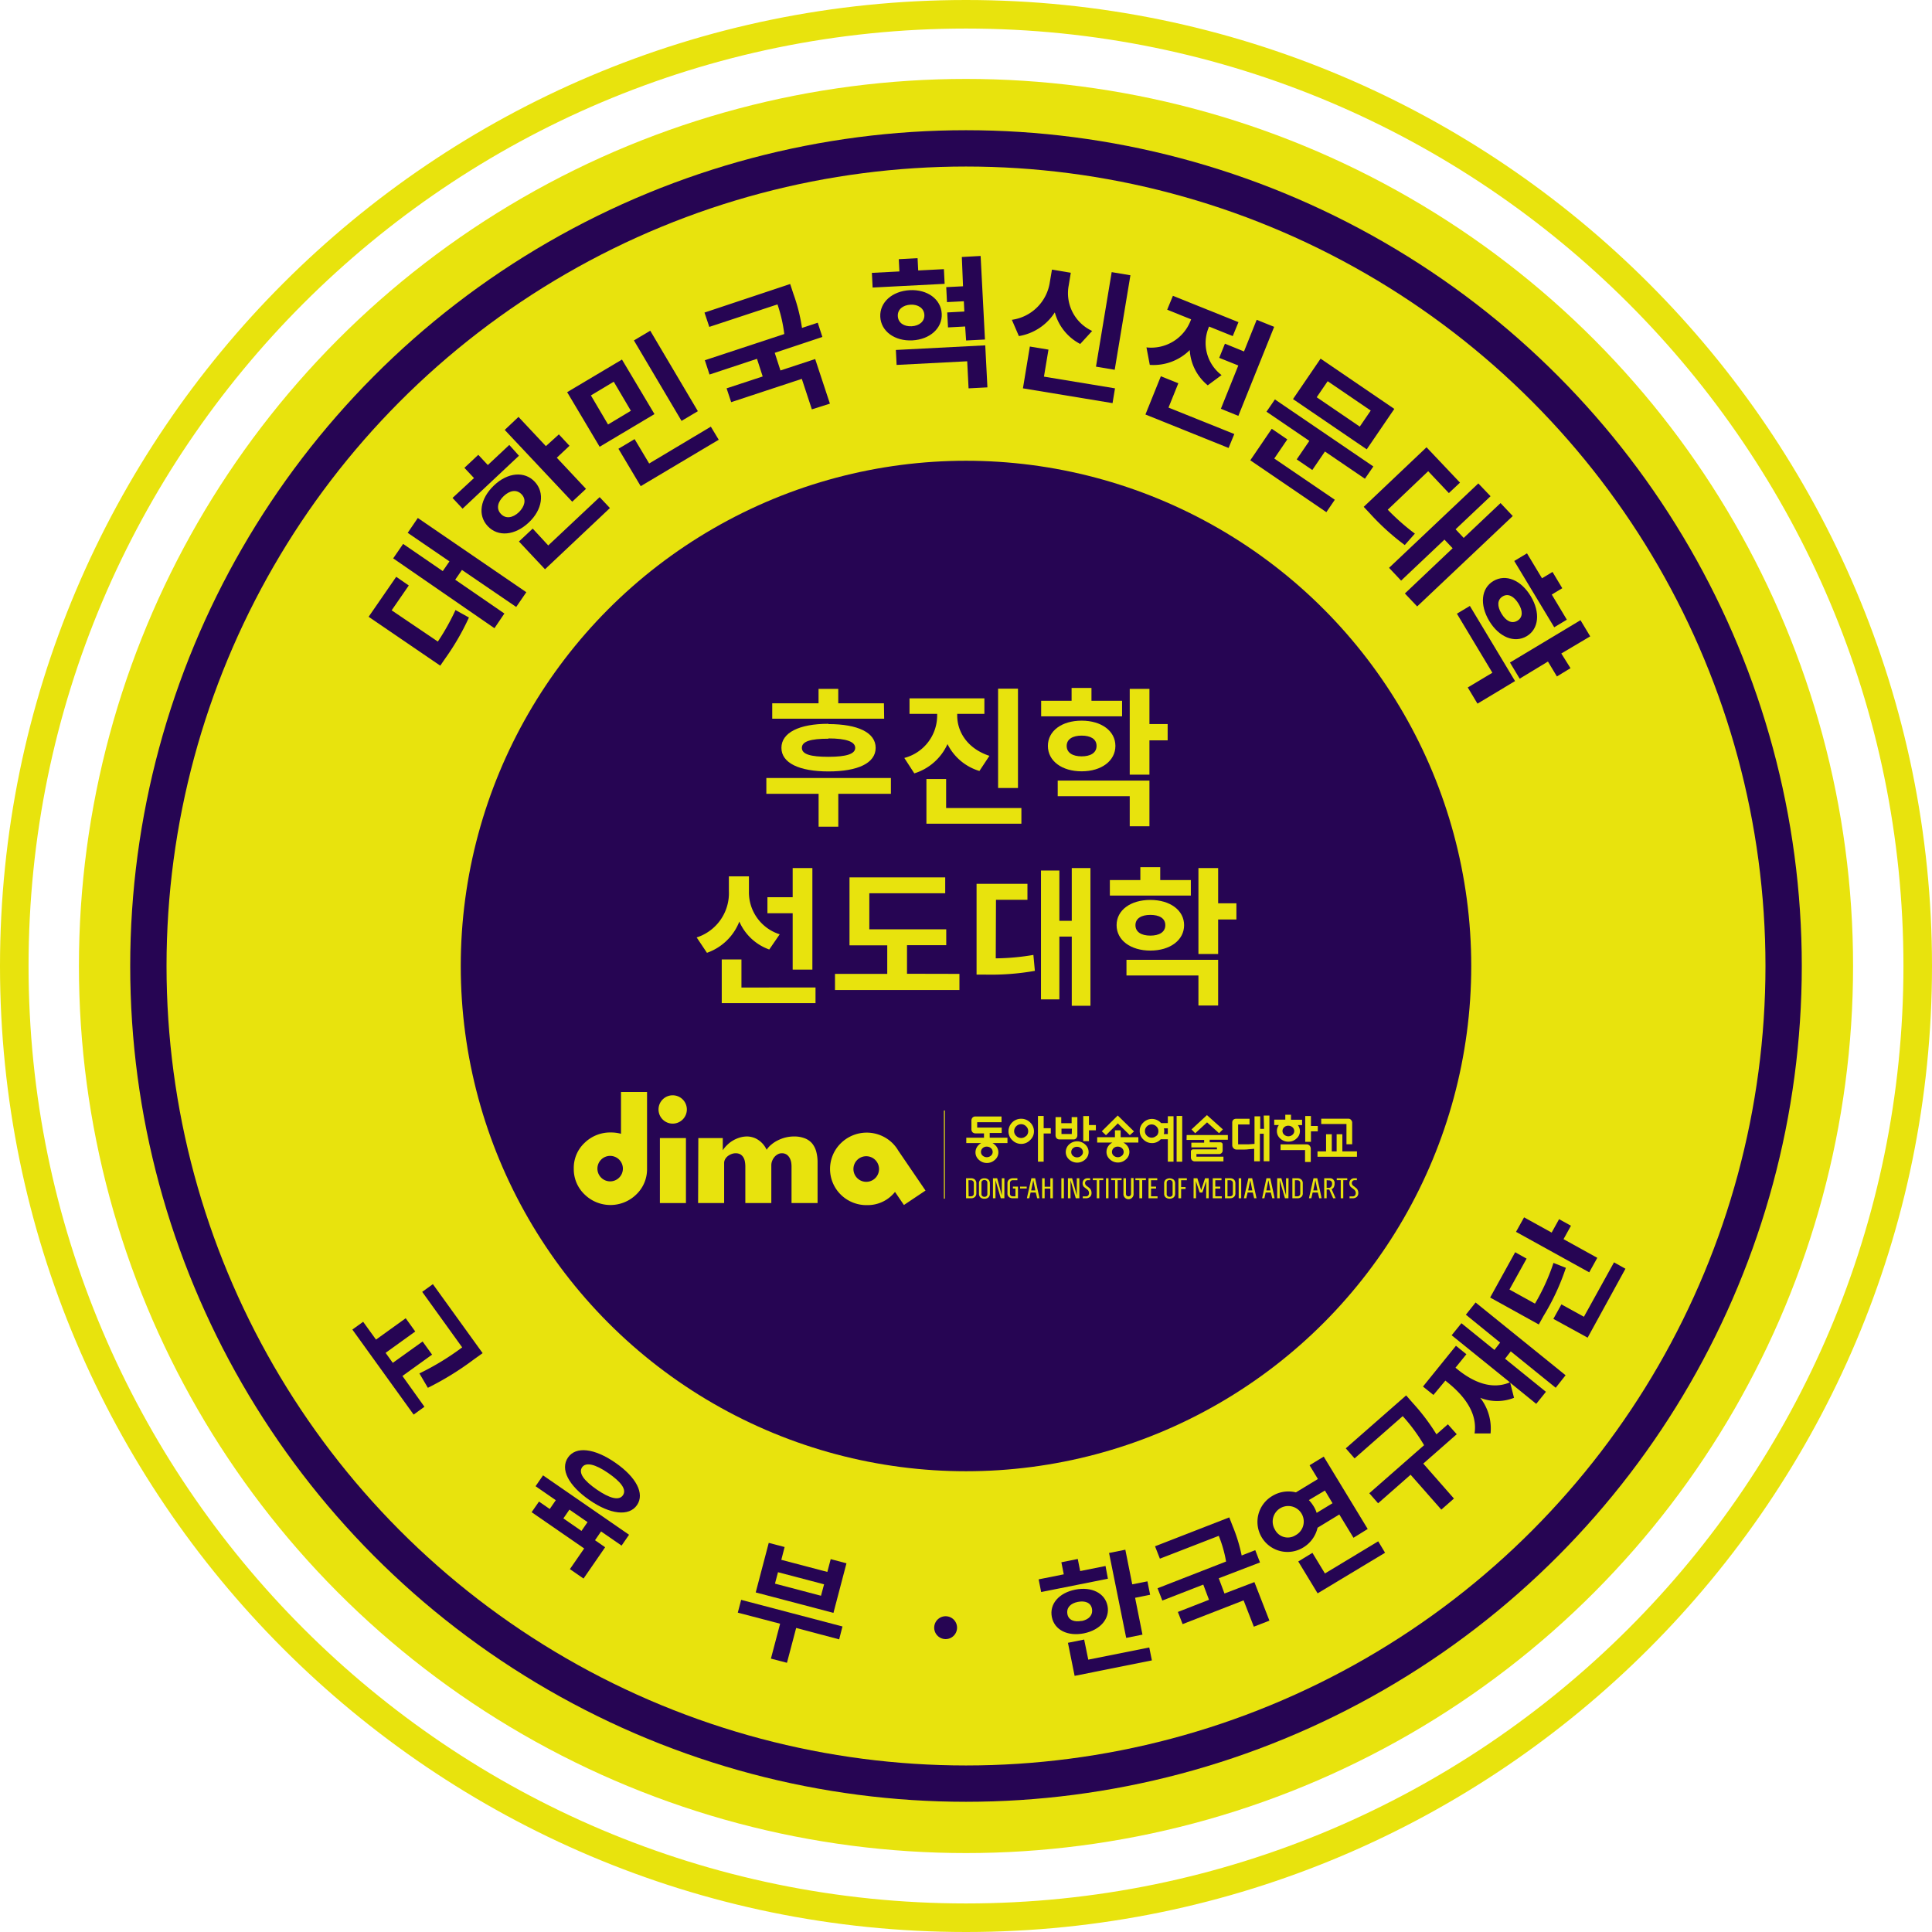 <svg xmlns="http://www.w3.org/2000/svg" viewBox="0 0 338.3 338.3"><defs><style>.cls-1{fill:#e8e30d;}.cls-2{fill:#260553;}</style></defs><g id="레이어_2" data-name="레이어 2"><g id="Layer_1" data-name="Layer 1"><circle class="cls-1" cx="169.15" cy="169.15" r="155.33"/><path class="cls-1" d="M169.15,338.3C75.88,338.3,0,262.42,0,169.15S75.88,0,169.15,0,338.3,75.88,338.3,169.15,262.42,338.3,169.15,338.3ZM169.15,5C78.64,5,5,78.64,5,169.15S78.64,333.3,169.15,333.3,333.3,259.66,333.3,169.15,259.66,5,169.15,5Z"/><circle class="cls-2" cx="169.15" cy="169.15" r="146.35"/><circle class="cls-1" cx="169.15" cy="169.15" r="139.99"/><circle class="cls-2" cx="169.15" cy="169.15" r="88.47"/><path class="cls-2" d="M76.67,112.34a39.83,39.83,0,0,0,3.09-5.52l2.35,1.31A42.91,42.91,0,0,1,78,115.24l-.91,1.32L64.55,108l4.83-7,2.2,1.52-3,4.35ZM73.16,90.7l19,13-1.77,2.58L80.89,99.8l-1.18,1.71,8.61,5.92L86.58,110,68.85,97.77l1.74-2.53L77.53,100,78.7,98.3l-7.31-5Z"/><path class="cls-2" d="M90.87,79.8,81,89.07l-1.76-1.88L83,83.71l-1.68-1.79,2.43-2.28,1.67,1.79,3.76-3.52Zm1.7,11.71c-2.41,2.26-5.36,2.55-7.17.62S84.09,87.3,86.5,85s5.36-2.54,7.14-.64S95,89.25,92.57,91.51Zm-1.71-1.82c1-1,1.36-2.21.48-3.13s-2.08-.69-3.13.3-1.37,2.2-.51,3.12S89.78,90.7,90.86,89.69Zm7-13.63,1.86,2-2.22,2.09,5.11,5.45-2.41,2.25L88.38,75.28,90.79,73l4.8,5.12ZM96,95.51l9-8.46,1.8,1.91L95.43,99.68l-4.56-4.86,2.41-2.26Z"/><path class="cls-2" d="M114.6,72.51,105,78.23l-5.69-9.56,9.6-5.71Zm-7.13-5.67-4,2.4,3,5.09,4-2.4Zm17,7.87L125.85,77l-13.66,8.13-3.9-6.55,2.83-1.69,2.55,4.27ZM122.2,72l-2.86,1.7L111,59.61l2.86-1.7Z"/><path class="cls-2" d="M135.66,61.78l1,3.09,6.08-2,2.58,7.81-3.16,1-1.76-5.34-12.37,4.08L127.23,68l6.32-2.08-1-3.09-8.31,2.75-.82-2.5,13.91-4.59a25.51,25.51,0,0,0-1.19-5.19l-11.94,3.94-.84-2.51,15-5,.58,1.76a30.33,30.33,0,0,1,1.49,5.93l2.76-.91L144,59Z"/><path class="cls-2" d="M165.41,49.7l-12.61.65-.13-2.57,4.82-.25-.11-2.15,3.29-.17.11,2.15,4.5-.23Zm-5.65,9.9c-3.07.16-5.49-1.57-5.62-4.12s2.1-4.51,5.17-4.67,5.46,1.58,5.59,4.12S162.83,59.44,159.76,59.6Zm-2.89,1.68,15.65-.81.38,7.36-3.3.17-.24-4.74L157,63.9Zm2.76-4.15c1.33-.07,2.29-.84,2.23-2s-1.1-1.85-2.42-1.78-2.29.82-2.23,2S158.29,57.2,159.63,57.13Zm12.08-12.31.76,14.63-3.3.17L169,57.17l-3,.16-.14-2.62,3-.16-.09-1.8-2.95.15-.13-2.62,2.94-.15L168.42,45Z"/><path class="cls-2" d="M189.15,60.23a8.83,8.83,0,0,1-4.45-5.53,9.27,9.27,0,0,1-6.29,4.15L177.18,56a7.8,7.8,0,0,0,6.65-6.6l.37-2.19,3.3.55-.36,2.19a7.28,7.28,0,0,0,4.1,8ZM195.24,68l-.43,2.59L179.12,68l1.21-7.32,3.26.54-.79,4.73Zm-.05-3.25-3.28-.55,2.75-16.55,3.28.55Z"/><path class="cls-2" d="M216.13,76l-1,2.44-14.56-5.86,2.7-6.7,3.06,1.23-1.72,4.26Zm-4.65-8.53a8.61,8.61,0,0,1-3.15-6.17,9,9,0,0,1-7,2.59l-.58-3.06a7.4,7.4,0,0,0,7.7-4.61l.12-.3-4.19-1.69,1-2.43,11.48,4.61-1,2.44-4.15-1.67-.11.28a7.07,7.07,0,0,0,2.3,8.22Zm6.35-5.93L220.05,56l3.06,1.23-6.27,15.59-3.06-1.24L216.83,64l-3.34-1.34,1-2.48Z"/><path class="cls-2" d="M223.13,80.29l10.6,7.22-1.48,2.17L218.93,80.6l3.76-5.52,2.72,1.86Zm17.35,1.39L239,83.83l-7-4.77-2.21,3.24-2.73-1.86,2.21-3.24-7.5-5.11,1.47-2.15Zm-1.16-3-12.91-8.8,4.83-7.08,12.91,8.8Zm.7-6.79-7.54-5.14-1.92,2.81,7.54,5.14Z"/><path class="cls-2" d="M243,89.25a39.18,39.18,0,0,0,4.75,4.19l-1.77,2a42.09,42.09,0,0,1-6.09-5.52l-1.1-1.17,11-10.43,5.86,6.19-1.95,1.83-3.62-3.83Zm21.89,1.11-16.74,15.83L246,103.92,254.36,96l-1.43-1.51-7.59,7.18-2.11-2.24,15.63-14.78L261,86.89l-6.12,5.79,1.42,1.51,6.45-6.1Z"/><path class="cls-2" d="M257.38,106.1l7.91,13.16-6.58,3.95-1.7-2.83,4.31-2.58-6.21-10.34Zm3.39,2.63c-1.7-2.83-1.43-5.73.74-7s4.83-.16,6.53,2.67,1.43,5.73-.71,7S262.48,111.58,260.77,108.73Zm2.15-1.28c.75,1.26,1.77,1.84,2.78,1.24s.95-1.77.19-3-1.78-1.85-2.76-1.26S262.14,106.16,262.92,107.45Zm9.7,11-1.57-2.61-4.95,3-1.7-2.83,12.35-7.41,1.7,2.83-5.06,3L275,117Zm-.47-8.61-7-11.61,2.23-1.34,2.63,4.37,1.84-1.11,1.71,2.85-1.84,1.11,2.64,4.4Z"/><path class="cls-2" d="M74.32,246.33l-1.89,1.37L61.7,232.81l1.89-1.36,2.25,3.12,5.2-3.74,1.67,2.32-5.19,3.74,1.26,1.75L74,234.9l1.66,2.3-5.19,3.74Zm-.88-5.84a46,46,0,0,0,7.49-4.56l-7-9.72,1.87-1.35,8.71,12.08-1.59,1.14a51.49,51.49,0,0,1-8,4.93Z"/><path class="cls-2" d="M105.25,268.16l-1.06,1.54,1.77,1.23-3.78,5.48-2.39-1.65,2.5-3.62-9.2-6.35,1.29-1.86,1.88,1.3,1.06-1.54-3.54-2.45,1.31-1.9,15.06,10.4-1.31,1.9Zm-2.37-1.63-3.17-2.19-1.06,1.54,3.17,2.19Zm-3.42-11.32c1.39-2,4.62-1.62,8.28.91s5.19,5.42,3.8,7.43-4.65,1.66-8.32-.88S98.05,257.26,99.46,255.21Zm2.47,1.71c-.68,1,.3,2.34,2.56,3.9s3.91,2,4.59,1-.32-2.33-2.6-3.9S102.58,256,101.93,256.92Z"/><path class="cls-2" d="M146.94,287.06l-7.53-2-1.61,6.1-2.81-.73,1.61-6.11-7.41-1.94.59-2.24,17.74,4.66Zm-1-4.64-13.61-3.58,2.28-8.68,2.78.73-.58,2.24,8.06,2.12.59-2.24,2.76.73Zm-1.64-5-8.07-2.12-.53,2,8.06,2.12Z"/><path class="cls-2" d="M163.59,284.84a2,2,0,1,1,1.94,2.17A2,2,0,0,1,163.59,284.84Z"/><path class="cls-2" d="M194,276.44l-11.69,2.33-.44-2.22,4.4-.88-.42-2.11,2.87-.58.42,2.12,4.44-.89ZM189.82,286c-2.85.57-5.19-.57-5.64-2.86s1.26-4.23,4.11-4.79,5.19.6,5.64,2.84S192.67,285.41,189.82,286Zm-.43-2.15c1.25-.25,2-1,1.82-2.12s-1.24-1.48-2.49-1.23-2,1-1.82,2.1S188.12,284.07,189.39,283.82Zm1.17,6.76,10.68-2.13.46,2.26-13.53,2.71L187,287.66l2.84-.57Zm10.36-13.71.47,2.35-2.63.53,1.29,6.45-2.85.57-3-14.87,2.85-.57,1.21,6.06Z"/><path class="cls-2" d="M213.41,276.36l1,2.67,5.24-2,2.63,6.75-2.73,1.06-1.79-4.61-10.68,4.16-.83-2.13,5.45-2.13-1-2.66-7.17,2.79-.84-2.15,12-4.68a21.79,21.79,0,0,0-1.28-4.5l-10.31,4-.85-2.17,13-5.06.59,1.52a28.16,28.16,0,0,1,1.58,5.15l2.38-.93.83,2.15Z"/><path class="cls-2" d="M230.71,267.51a5.45,5.45,0,0,1-2.54,3.48,5.25,5.25,0,1,1-5.45-9,5.41,5.41,0,0,1,4.2-.67l3.85-2.34-1.46-2.41,2.48-1.51,7.7,12.67L237,269.27l-2.48-4.08Zm-3.86,1.32a2.72,2.72,0,1,0-3.61-1A2.52,2.52,0,0,0,226.85,268.83Zm14.48,1.06,1.2,2L230.72,279l-3.39-5.58,2.48-1.51,2.19,3.61Zm-12.14-7.22a6.64,6.64,0,0,1,.81,1.05,4.9,4.9,0,0,1,.55,1.19l2.78-1.69L232,261Z"/><path class="cls-2" d="M255.08,251.14l-5.86,5.14,5.37,6.12-2.21,1.94L247,258.23l-5.69,5-1.54-1.76,9.59-8.41a30.16,30.16,0,0,0-3.74-5.09l-8.43,7.4-1.54-1.76,10.57-9.27,1.2,1.37a36.07,36.07,0,0,1,4.11,5.45l2-1.76Z"/><path class="cls-2" d="M258.38,228.07l15.76,12.74L272.41,243l-7.87-6.37-1,1.29,7.16,5.79-1.7,2.11-4.56-3.7.67,2.64a8,8,0,0,1-5.92,0A8.74,8.74,0,0,1,261,251l-2.8,0c.53-3.45-1.65-6.46-4.68-8.9l-.43-.35L251,244.26l-1.83-1.47,5.77-7.14,1.83,1.48-1.91,2.36.43.35c2.75,2.22,6,3.55,9.1,2.21l-10.2-8.24,1.71-2.11,5.78,4.68,1-1.29-6-4.88Z"/><path class="cls-2" d="M274.19,222a40.54,40.54,0,0,1-3.92,8.44l-.82,1.48-8.52-4.72,4.38-7.93,2,1.12-3,5.41,4.47,2.47a36.5,36.5,0,0,0,3.24-7.13ZM273,213.48l2.08,1.15-1.3,2.35,5.91,3.27-1.41,2.54-12.82-7.09,1.41-2.54,4.83,2.67Zm4.35,17.09,5.27-9.53,2,1.12L278,234.23,272,230.94l1.41-2.54Z"/><path class="cls-1" d="M156,139h-9.21v5.76h-3.45V139h-9.15v-2.77H156Zm-1.18-13.15H135.22v-2.7h8.11v-2.53h3.45v2.53h8Zm-9.75.94c5.15,0,8.26,1.49,8.26,4.16s-3.11,4.13-8.26,4.13-8.24-1.49-8.24-4.13S139.9,126.74,145.06,126.74Zm0,2.56c-3.14,0-4.66.47-4.66,1.6s1.52,1.57,4.66,1.57,4.68-.5,4.68-1.57S148.19,129.3,145.06,129.3Z"/><path class="cls-1" d="M171.5,135a9.19,9.19,0,0,1-5.59-4.71,9.44,9.44,0,0,1-5.81,5.13l-1.75-2.7a7.69,7.69,0,0,0,5.75-7.42V125h-4.84v-2.72h13.11V125h-4.76v.29c0,2.82,1.75,5.78,5.64,7.06Zm7.35,6.49v2.74H162.22v-7.82h3.45v5.08Zm-.6-3.51h-3.48V120.59h3.48Z"/><path class="cls-1" d="M196.48,125.43H182.31v-2.72h5.33v-2.25h3.48v2.25h5.36Zm-7.08,9.63c-3.46,0-5.91-1.81-5.91-4.45s2.45-4.42,5.91-4.42,5.91,1.81,5.91,4.42S192.88,135.06,189.4,135.06Zm-4.19,1.62h16.06v8h-3.45v-5.26H185.21Zm4.19-4.24c1.54,0,2.61-.6,2.61-1.83s-1.07-1.8-2.61-1.8-2.62.6-2.62,1.8S187.83,132.44,189.4,132.44Zm15.06-2.8h-3.19v6h-3.45V120.62h3.45v6.17h3.19Z"/><path class="cls-1" d="M134.7,166.26a9,9,0,0,1-5.24-4.89,9.42,9.42,0,0,1-5.67,5.47l-1.8-2.69a8.14,8.14,0,0,0,5.64-8.11v-2.59h3.51v2.62a7.71,7.71,0,0,0,5.39,7.53Zm8.1,6.65v2.74H126.38V168h3.45v4.92Zm-4-13h-4.42v-2.8h4.42V152h3.45v17.78h-3.45Z"/><path class="cls-1" d="M168,170.53v2.82H146.21v-2.82h9.15v-5h-6.61V153.63h16.76v2.78H152.22v6.32h13.47v2.78h-6.87v5Z"/><path class="cls-1" d="M174.36,167.81a41.3,41.3,0,0,0,6.59-.6l.26,2.79a44.13,44.13,0,0,1-8.58.66H171v-15.9h8.91v2.8h-5.51ZM190.94,152v24.11h-3.27V164H185.5V175h-3.22V152.43h3.22v8.81h2.17V152Z"/><path class="cls-1" d="M208.52,156.82H194.34V154.1h5.34v-2.25h3.48v2.25h5.36Zm-7.09,9.63c-3.45,0-5.91-1.81-5.91-4.45s2.46-4.42,5.91-4.42,5.91,1.81,5.91,4.42S204.91,166.45,201.43,166.45Zm-4.18,1.62H213.3v8h-3.45v-5.26h-12.6Zm4.18-4.24c1.54,0,2.62-.6,2.62-1.83s-1.08-1.8-2.62-1.8-2.61.6-2.61,1.8S199.86,163.83,201.43,163.83ZM216.5,161h-3.2v6.05h-3.45V152h3.45v6.17h3.2Z"/><path class="cls-1" d="M115.55,199.28h4.56v11.38h-4.56Z"/><path class="cls-1" d="M122.28,199.28h4.28v2.14a4.76,4.76,0,0,1,.75-.91,4.92,4.92,0,0,1,1-.78,5.4,5.4,0,0,1,1.2-.53,4.39,4.39,0,0,1,1.29-.2,3.55,3.55,0,0,1,1,.15,3.27,3.27,0,0,1,.95.44,4.09,4.09,0,0,1,1.49,1.74,3.9,3.9,0,0,1,.85-.93,5.51,5.51,0,0,1,1.15-.74,6.56,6.56,0,0,1,1.35-.49,6.2,6.2,0,0,1,1.42-.17,5.06,5.06,0,0,1,1.93.33,3.14,3.14,0,0,1,1.29.92,3.93,3.93,0,0,1,.71,1.45,7.19,7.19,0,0,1,.22,1.86v7.1h-4.56v-6.43a4.62,4.62,0,0,0-.06-.7,2.66,2.66,0,0,0-.26-.75,1.77,1.77,0,0,0-.52-.6,1.49,1.49,0,0,0-.87-.24,1.43,1.43,0,0,0-.7.18,2.18,2.18,0,0,0-.58.47,2.44,2.44,0,0,0-.4.68,2.08,2.08,0,0,0-.15.78v6.61h-4.55v-6.43a4.8,4.8,0,0,0-.08-.85,2.2,2.2,0,0,0-.27-.73,1.61,1.61,0,0,0-.52-.52,1.68,1.68,0,0,0-.82-.19,2,2,0,0,0-.71.13,2.64,2.64,0,0,0-.66.36,1.87,1.87,0,0,0-.47.54,1.37,1.37,0,0,0-.18.69v7h-4.56Z"/><path class="cls-1" d="M120.27,194.27a2.48,2.48,0,1,1-2.48-2.48A2.48,2.48,0,0,1,120.27,194.27Z"/><path class="cls-1" d="M113.3,204.28V191.21h-4.56v7.32a6.59,6.59,0,0,0-1.74-.23,6.43,6.43,0,0,0-4.65,1.83,6,6,0,0,0-1.88,4.51,6.1,6.1,0,0,0,1.88,4.5,6.47,6.47,0,0,0,9.08,0,6.1,6.1,0,0,0,1.87-4.5Zm-6.46,2.58a2.23,2.23,0,1,1,2.23-2.23A2.23,2.23,0,0,1,106.84,206.86Z"/><path class="cls-1" d="M157.3,201.49h0a6.48,6.48,0,0,0-1-1.3,6.45,6.45,0,0,0-9.07,0,6.31,6.31,0,0,0,0,9,6.4,6.4,0,0,0,4.65,1.83,6.08,6.08,0,0,0,4.45-1.87,5.34,5.34,0,0,0,.39-.44l1.56,2.29,3.78-2.53Zm-5.62,5.45a2.24,2.24,0,1,1,2.24-2.24A2.23,2.23,0,0,1,151.68,206.94Z"/><path class="cls-1" d="M169.16,209.82v-3.5H170a1,1,0,0,1,.71.23.91.91,0,0,1,.25.68v1.69a.87.87,0,0,1-.25.67,1,1,0,0,1-.71.23Zm.45-.34H170a.53.53,0,0,0,.38-.13.47.47,0,0,0,.14-.35v-1.85a.47.47,0,0,0-.14-.35.54.54,0,0,0-.38-.14h-.42Z"/><path class="cls-1" d="M173.33,209a.89.89,0,0,1-.24.66,1,1,0,0,1-.71.24,1,1,0,0,1-.72-.24.89.89,0,0,1-.24-.66v-1.77a.89.89,0,0,1,.24-.66,1,1,0,0,1,.72-.24,1,1,0,0,1,.71.24.89.89,0,0,1,.24.66Zm-1.47.08a.43.43,0,0,0,.15.36.5.5,0,0,0,.36.13.52.52,0,0,0,.37-.13.43.43,0,0,0,.15-.36V207.1a.43.43,0,0,0-.15-.35.52.52,0,0,0-.37-.13.5.5,0,0,0-.36.13.43.43,0,0,0-.15.35Z"/><path class="cls-1" d="M175.87,209.82h-.63l-.93-3.18v3.18h-.44v-3.5h.74l.81,3v-3h.45Z"/><path class="cls-1" d="M178.25,209.82h-.89a1,1,0,0,1-.7-.23.84.84,0,0,1-.25-.67v-1.7a.85.85,0,0,1,.27-.67,1.1,1.1,0,0,1,.73-.23h.74v.34h-.79a.52.52,0,0,0-.37.13.48.48,0,0,0-.14.35V209a.45.45,0,0,0,.13.35.48.48,0,0,0,.36.13h.47v-1.37h-.45v-.33h.89Z"/><path class="cls-1" d="M178.62,208.11v-.33h1.16v.33Z"/><path class="cls-1" d="M180.6,206.32h.66l.76,3.5h-.41l-.24-1h-.91l-.23,1h-.42Zm.69,2.13-.36-1.8h0l-.37,1.8Z"/><path class="cls-1" d="M183.92,208.13h-1v1.69h-.44v-3.5h.44v1.48h1v-1.48h.44v3.5h-.44Z"/><path class="cls-1" d="M185.85,209.82v-3.5h.44v3.5Z"/><path class="cls-1" d="M189,209.82h-.63l-.92-3.18v3.18H187v-3.5h.73l.82,3v-3H189Z"/><path class="cls-1" d="M190.56,209.32a.65.65,0,0,0,.13-.39.74.74,0,0,0-.09-.38.63.63,0,0,0-.2-.25l-.27-.21-.27-.21a.67.67,0,0,1-.21-.28.84.84,0,0,1-.08-.4.88.88,0,0,1,.24-.64.89.89,0,0,1,.66-.24h.41v.33h-.39a.44.44,0,0,0-.36.16.48.48,0,0,0-.13.33.59.59,0,0,0,.08.31.88.88,0,0,0,.21.22l.27.2.28.23a.92.92,0,0,1,.2.32,1.06,1.06,0,0,1,.09.45.89.89,0,0,1-.27.71,1.05,1.05,0,0,1-.73.24h-.53v-.33h.55A.47.47,0,0,0,190.56,209.32Z"/><path class="cls-1" d="M192.05,209.82v-3.17h-.7v-.33h1.84v.33h-.7v3.17Z"/><path class="cls-1" d="M193.66,209.82v-3.5h.44v3.5Z"/><path class="cls-1" d="M195.26,209.82v-3.17h-.7v-.33h1.84v.33h-.7v3.17Z"/><path class="cls-1" d="M196.72,206.32h.44V209a.56.56,0,0,0,.11.37.51.51,0,0,0,.66,0,.51.51,0,0,0,.12-.37v-2.72h.44V209a.89.89,0,1,1-1.77,0Z"/><path class="cls-1" d="M199.51,209.82v-3.17h-.7v-.33h1.84v.33H200v3.17Z"/><path class="cls-1" d="M201.11,209.82v-3.5h1.53v.34h-1.09v1.12h.88v.34h-.88v1.36h1.14v.34Z"/><path class="cls-1" d="M205.77,209a.86.86,0,0,1-.25.66,1.17,1.17,0,0,1-1.42,0,.86.86,0,0,1-.25-.66v-1.77a.86.86,0,0,1,.25-.66,1.17,1.17,0,0,1,1.42,0,.86.86,0,0,1,.25.66Zm-1.48.08a.43.43,0,0,0,.15.36.52.52,0,0,0,.37.13.54.54,0,0,0,.37-.13.43.43,0,0,0,.15-.36V207.1a.43.43,0,0,0-.15-.35.54.54,0,0,0-.37-.13.52.52,0,0,0-.37.13.43.43,0,0,0-.15.35Z"/><path class="cls-1" d="M206.35,209.82v-3.5h1.47v.34h-1v1.2h.78v.34h-.78v1.62Z"/><path class="cls-1" d="M209.43,209.82H209v-3.5h.66l.67,2.07h0l.68-2.07h.64v3.5h-.44v-3l-.67,2h-.47l-.67-2Z"/><path class="cls-1" d="M212.36,209.82v-3.5h1.53v.34H212.8v1.12h.88v.34h-.88v1.36h1.14v.34Z"/><path class="cls-1" d="M214.5,209.82v-3.5h.87a1,1,0,0,1,.7.23.88.88,0,0,1,.25.68v1.69a.84.84,0,0,1-.25.67,1,1,0,0,1-.7.23Zm.44-.34h.43a.51.51,0,0,0,.37-.13.43.43,0,0,0,.14-.35v-1.85a.43.43,0,0,0-.14-.35.51.51,0,0,0-.37-.14h-.43Z"/><path class="cls-1" d="M216.9,209.82v-3.5h.44v3.5Z"/><path class="cls-1" d="M218.6,206.32h.66l.76,3.5h-.41l-.24-1h-.91l-.23,1h-.42Zm.69,2.13-.36-1.8h0l-.37,1.8Z"/><path class="cls-1" d="M221.76,206.32h.67l.76,3.5h-.41l-.25-1h-.91l-.22,1H221Zm.7,2.13-.36-1.8h0l-.36,1.8Z"/><path class="cls-1" d="M225.61,209.82H225l-.92-3.18v3.18h-.44v-3.5h.73l.82,3v-3h.44Z"/><path class="cls-1" d="M226.3,209.82v-3.5h.87a1,1,0,0,1,.7.23.88.88,0,0,1,.25.68v1.69a.84.84,0,0,1-.25.67,1,1,0,0,1-.7.23Zm.44-.34h.43a.52.52,0,0,0,.37-.13.47.47,0,0,0,.14-.35v-1.85a.47.47,0,0,0-.14-.35.53.53,0,0,0-.37-.14h-.43Z"/><path class="cls-1" d="M230,206.32h.66l.76,3.5H231l-.24-1h-.91l-.23,1h-.42Zm.69,2.13-.36-1.8h0l-.37,1.8Z"/><path class="cls-1" d="M232.3,208.29v1.53h-.43v-3.5h.92a.81.81,0,0,1,.9.93,1.28,1.28,0,0,1-.13.61.69.69,0,0,1-.39.36l.7,1.6h-.43l-.68-1.53Zm0-1.64V208h.35a.53.53,0,0,0,.44-.2.76.76,0,0,0,.16-.51.53.53,0,0,0-.6-.6Z"/><path class="cls-1" d="M234.77,209.82v-3.17h-.7v-.33h1.84v.33h-.7v3.17Z"/><path class="cls-1" d="M237.27,209.32a.65.65,0,0,0,.13-.39.74.74,0,0,0-.09-.38.63.63,0,0,0-.2-.25l-.27-.21-.27-.21a.67.67,0,0,1-.21-.28.84.84,0,0,1-.08-.4.88.88,0,0,1,.24-.64.89.89,0,0,1,.66-.24h.41v.33h-.39a.44.44,0,0,0-.36.16.48.48,0,0,0-.13.33.59.59,0,0,0,.08.31.88.88,0,0,0,.21.22,2.34,2.34,0,0,1,.27.2l.28.23a.92.92,0,0,1,.2.32,1.06,1.06,0,0,1,.09.45.89.89,0,0,1-.27.71,1.05,1.05,0,0,1-.73.24h-.53v-.33h.55A.47.47,0,0,0,237.27,209.32Z"/><path class="cls-1" d="M173.3,199.16v-.77h2.1v-.95h-4.29s0,0,0,0v-.94a.43.43,0,0,1,0,0h4.26v-1h-4.56a.66.66,0,0,0-.53.21.77.77,0,0,0-.18.54v1.46a.77.77,0,0,0,.2.56.81.81,0,0,0,.58.19h1.42v.76h-3.1v.94h2.61a1.76,1.76,0,0,0-.4.29,1.79,1.79,0,0,0-.6,1.35,1.71,1.71,0,0,0,.61,1.3,2,2,0,0,0,1.39.54,2,2,0,0,0,1.39-.54,1.7,1.7,0,0,0,.62-1.3,1.73,1.73,0,0,0-.63-1.35,1.57,1.57,0,0,0-.4-.29h2.62v-.94H173.3Zm.22,3.2a1.11,1.11,0,0,1-1.45,0,.85.85,0,0,1-.3-.65.88.88,0,0,1,.29-.66,1,1,0,0,1,.73-.27,1.08,1.08,0,0,1,.73.27.88.88,0,0,1,.3.66A.85.85,0,0,1,173.52,202.36Z"/><path class="cls-1" d="M178.81,195.9a2.2,2.2,0,0,0-2.22,2.2,2.07,2.07,0,0,0,.67,1.55,2.18,2.18,0,0,0,1.56.65,2.12,2.12,0,0,0,1.54-.65,2.05,2.05,0,0,0,.69-1.55,2.14,2.14,0,0,0-.68-1.57A2.18,2.18,0,0,0,178.81,195.9Zm.87,3a1.21,1.21,0,0,1-1.74,0,1.11,1.11,0,0,1-.36-.83,1.23,1.23,0,0,1,1.22-1.22,1.18,1.18,0,0,1,.86.36,1.13,1.13,0,0,1,.38.86A1.15,1.15,0,0,1,179.68,198.93Z"/><path class="cls-1" d="M182.75,197.55v-2.14h-1v8h1v-4.93H184v-.93h-1.28Z"/><path class="cls-1" d="M190,200.39a2.07,2.07,0,0,0-2.79,0,1.81,1.81,0,0,0-.59,1.35,1.7,1.7,0,0,0,.6,1.3,2.07,2.07,0,0,0,2.79,0,1.72,1.72,0,0,0,.61-1.3A1.76,1.76,0,0,0,190,200.39Zm-.68,2a1.1,1.1,0,0,1-1.44,0,.85.85,0,0,1-.3-.65.87.87,0,0,1,.28-.66,1,1,0,0,1,.73-.27,1.06,1.06,0,0,1,.73.27.86.86,0,0,1,.31.66A.83.83,0,0,1,189.34,202.36Z"/><path class="cls-1" d="M190.68,197a.35.35,0,0,1,0-.07v-1.5h-1v4.39h1V198a.54.54,0,0,1,0-.08h1.21V197h-1.21Z"/><path class="cls-1" d="M188.49,199.27a.83.83,0,0,0,.16-.54v-3.12h-1v1s0,0,0,.06h-1.82v-1.06h-1v3.15a.85.85,0,0,0,.17.54.71.71,0,0,0,.54.22H188A.61.61,0,0,0,188.49,199.27Zm-.82-.76a.08.08,0,0,1,0,.06h-1.8a.12.12,0,0,1,0-.05v-.89h1.82s0,0,0,.06Z"/><path class="cls-1" d="M196.23,199.15v-1.23h-1v1.21h-3.11v.94h2.65a2,2,0,0,0-.42.3,1.79,1.79,0,0,0-.6,1.35,1.71,1.71,0,0,0,.61,1.3,2,2,0,0,0,1.39.54,2,2,0,0,0,1.39-.54,1.7,1.7,0,0,0,.62-1.3,1.73,1.73,0,0,0-.63-1.35,2,2,0,0,0-.42-.3h2.62v-.94h-3.1Zm.23,3.21a1.11,1.11,0,0,1-1.45,0,.85.85,0,0,1-.3-.65.88.88,0,0,1,.29-.66,1,1,0,0,1,.73-.27,1.08,1.08,0,0,1,.73.27.88.88,0,0,1,.3.66A.85.85,0,0,1,196.46,202.36Z"/><path class="cls-1" d="M227,199.38a1.69,1.69,0,0,0,.62-1.3,1.71,1.71,0,0,0-.36-1.07H228v-.94h-1.94v-.88h-1v.86h-1.94V197h.81a1.75,1.75,0,0,0-.34,1.07,1.68,1.68,0,0,0,.6,1.3,2,2,0,0,0,1.4.54A2,2,0,0,0,227,199.38Zm-2.12-.68a.86.86,0,0,1-.31-.65.88.88,0,0,1,.29-.66,1,1,0,0,1,.73-.27,1.06,1.06,0,0,1,.73.27.9.9,0,0,1,.31.66.86.86,0,0,1-.31.65,1.09,1.09,0,0,1-1.44,0Z"/><rect class="cls-1" x="206.03" y="195.41" width="0.98" height="8.01"/><path class="cls-1" d="M207.77,199.61h3.08v.47h-2.24v.83h4.48s0,0,0,0v.27a.2.2,0,0,1,0,.08h-4.16a.38.38,0,0,0-.4.42v.94a.8.8,0,0,0,.16.51.68.68,0,0,0,.54.23h5v-.82H209.5a.12.12,0,0,1,0-.05v-.33s0-.07,0-.08,0,0,0,0h3.94a.63.63,0,0,0,.65-.71v-.93c0-.2-.08-.42-.45-.42h-1.82v-.45s0,0,0,0H215v-.82h-7.21Z"/><path class="cls-1" d="M221.34,197.67h-.67v-2.2h-1v4.83l-1,.07c-.3,0-.6,0-.87,0h-1v-3.47h2v-1h-2.34a.76.76,0,0,0-.5.17.69.69,0,0,0-.19.5v3.93a.77.77,0,0,0,.21.55.72.72,0,0,0,.57.24h1.19c.26,0,.55,0,.87-.05l1-.08v2.19h1v-4.83h.67v4.82h1v-8h-1Z"/><path class="cls-1" d="M228.84,200.38h-4.61v1h4.29a.24.24,0,0,1,0,.09v2h1v-2.28a.8.8,0,0,0-.16-.53A.67.67,0,0,0,228.84,200.38Z"/><path class="cls-1" d="M230.75,197.16h-1.2a.17.17,0,0,1,0-.07v-1.67h-1v4.52h1v-1.76a.17.17,0,0,1,0-.08h1.2Z"/><path class="cls-1" d="M235.77,196.82a.24.24,0,0,1,0,.09v3.45h1v-3.78a.68.68,0,0,0-.19-.47.57.57,0,0,0-.47-.22h-4.76v.93h4.39Z"/><path class="cls-1" d="M235.05,201.61h0s0,0,0,0v-3h-1v3h-.85a0,0,0,0,1,0,0v-3h-1v3H230.7v.94h6.91v-.94Z"/><path class="cls-1" d="M204.49,196.66h-1.17l-.11-.11a2.12,2.12,0,0,0-3,0,2,2,0,0,0-.64,1.51,2,2,0,0,0,.65,1.48,2.09,2.09,0,0,0,1.5.62,2,2,0,0,0,1.48-.62.12.12,0,0,0,.05-.05h1.24v3.92h1v-7.95h-1Zm-2,2.21a1.18,1.18,0,0,1-1.66,0,1.11,1.11,0,0,1-.35-.81,1.17,1.17,0,0,1,2-.82,1.08,1.08,0,0,1,.36.82A1.15,1.15,0,0,1,202.54,198.87Zm2-.29h-.7a1.81,1.81,0,0,0,.07-.52,2.44,2.44,0,0,0-.05-.48h.68v1Z"/><polygon class="cls-1" points="195.73 196.71 197.83 198.77 198.57 198.12 195.72 195.33 192.93 198.09 193.66 198.78 195.73 196.71"/><polygon class="cls-1" points="211.36 196.53 213.46 198.43 214.13 197.76 211.34 195.26 208.64 197.76 209.28 198.44 211.36 196.53"/><rect class="cls-1" x="165.28" y="194.45" width="0.17" height="15.44"/></g></g></svg>